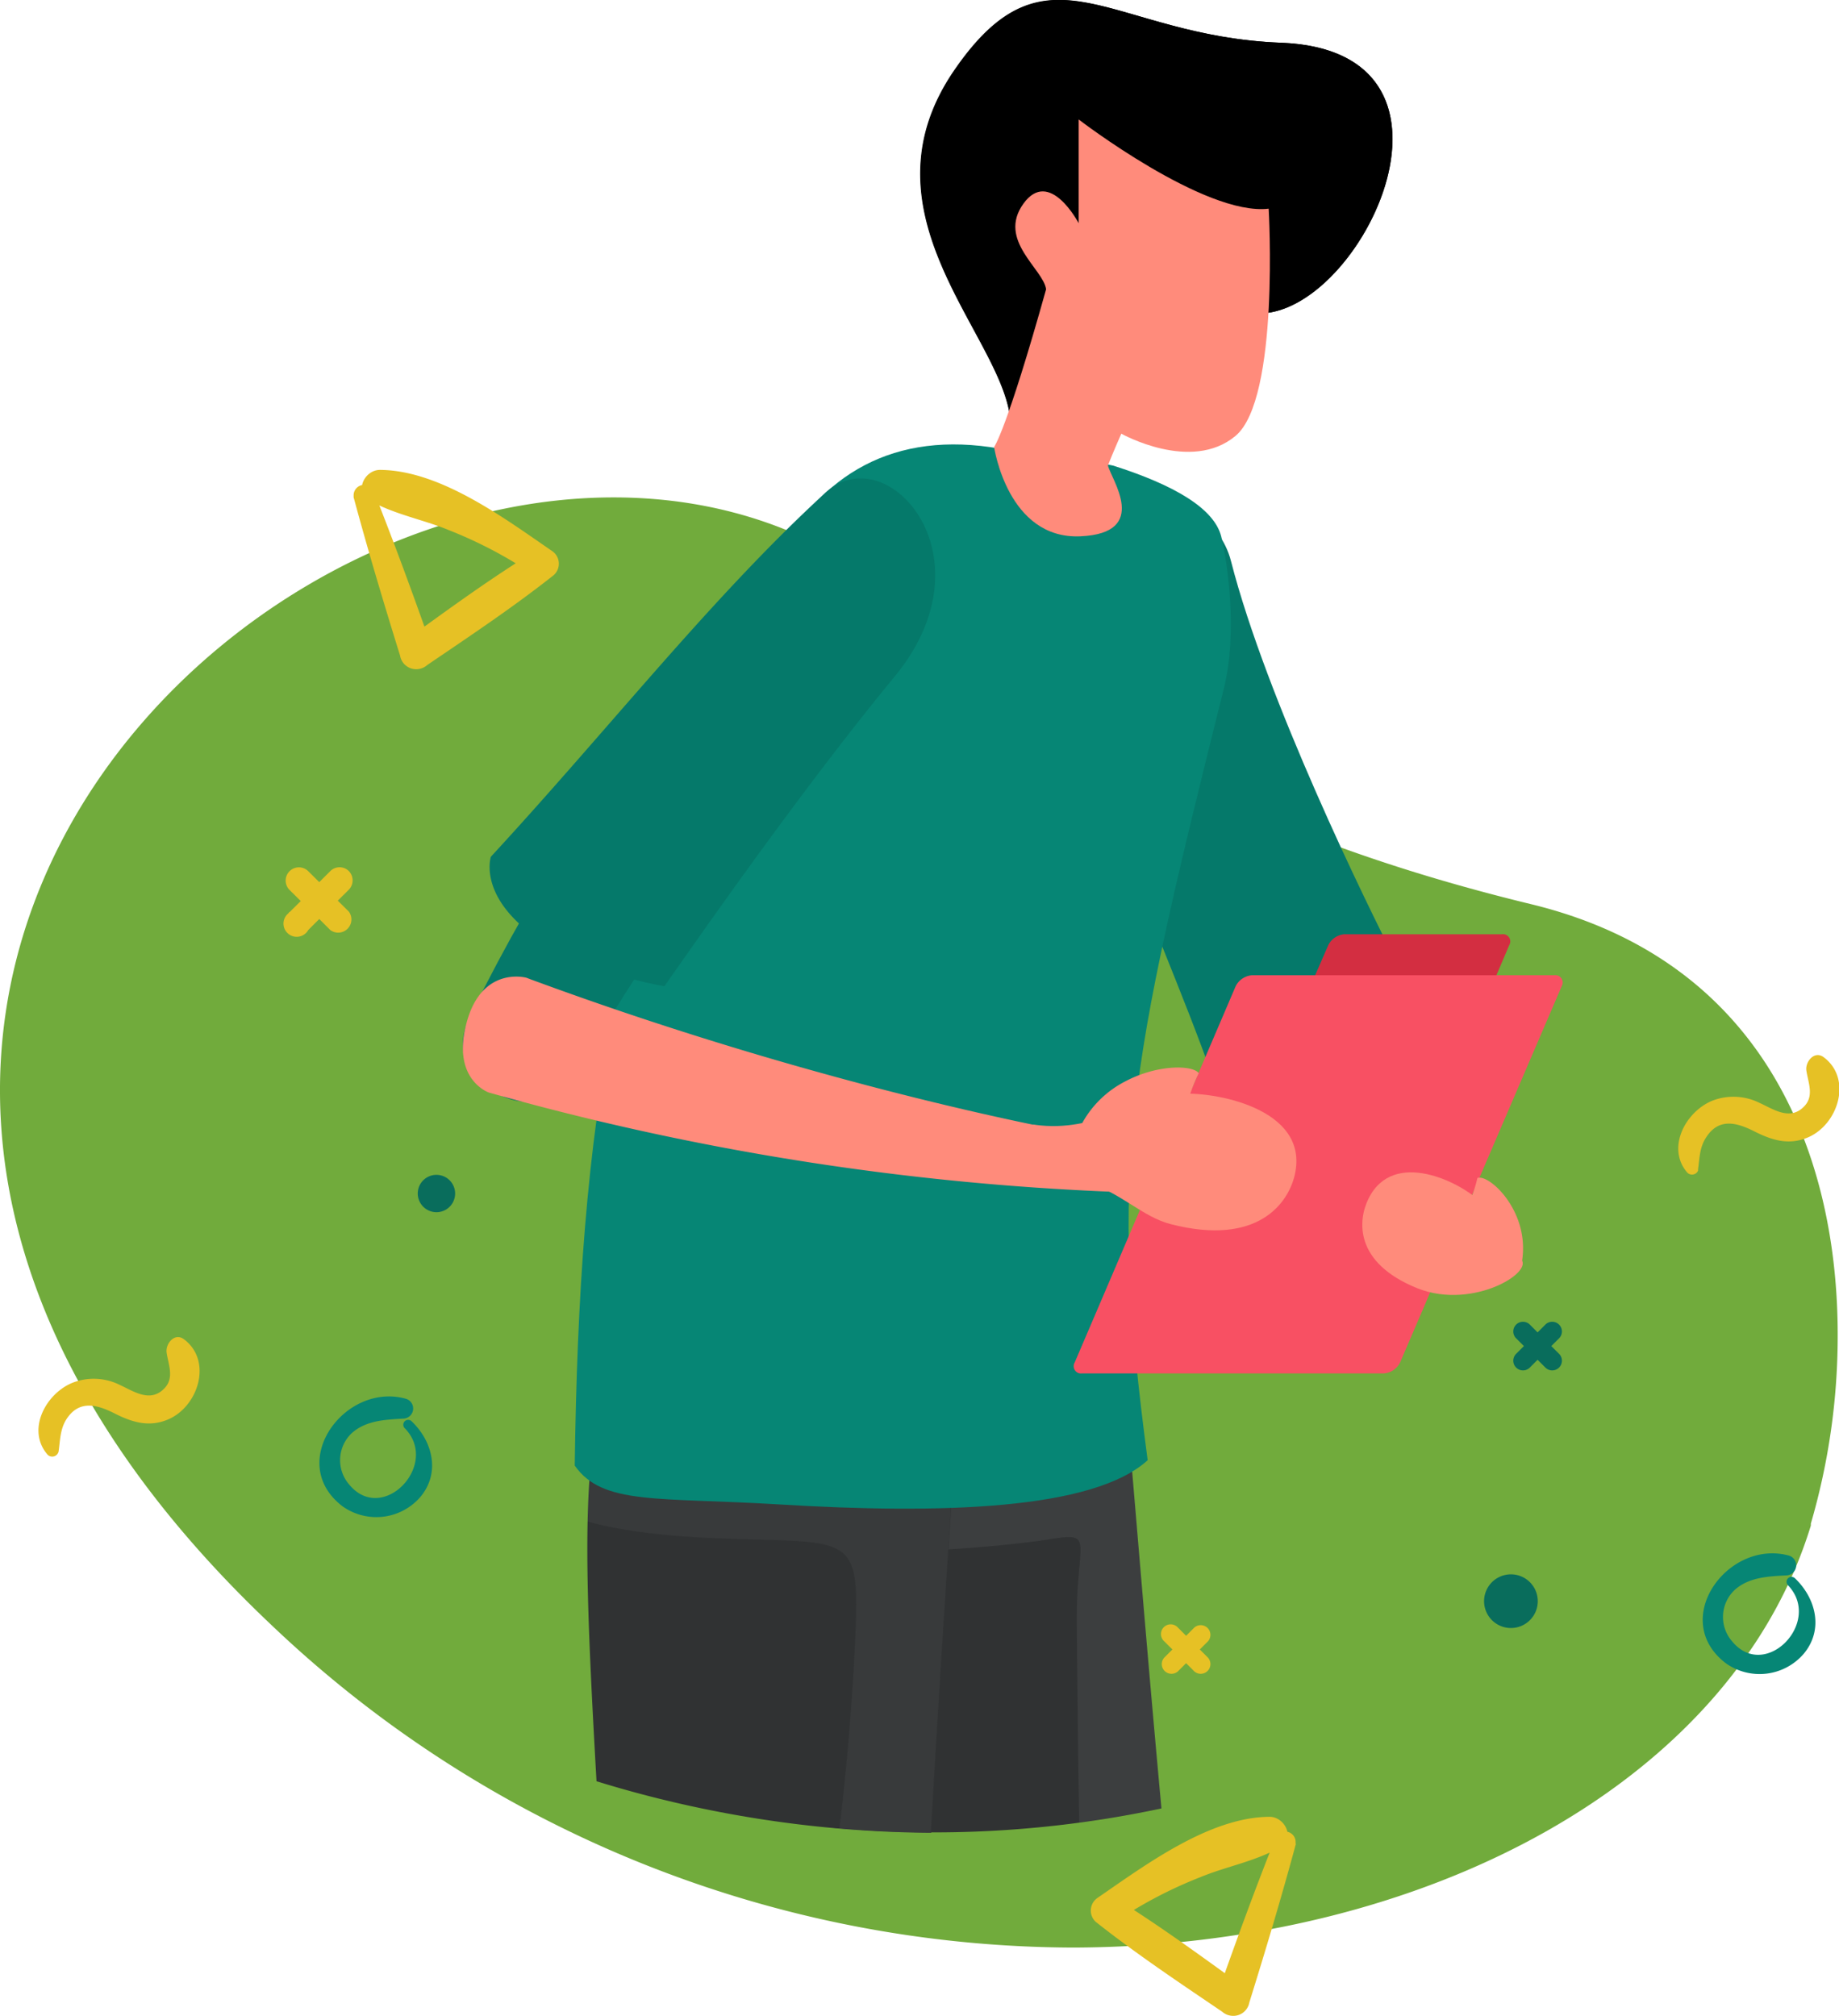 <svg id="Layer_1" data-name="Layer 1" xmlns="http://www.w3.org/2000/svg" viewBox="0 0 225.39 247.12"><title>ic-no-product-01</title><path d="M221.94,187v-.08h0v-.16a82.26,82.26,0,0,0,3.29-23.13c0-21.73-8.74-45.8-37.59-52.8-29.78-7.23-53.36-18.37-78.54-38.42-54-43-164.7,43.14-75.54,127.06a143.1,143.1,0,0,0,98,39.26C174.76,238.59,212.35,218.34,221.94,187Z" transform="translate(0 0)" fill="#71ab3c"/><path d="M146.29,67.13s8.94,29.53,30.49,64.09c0,0,3.26,5.85-2.53,9.73-6.16,4.1-9.72-1.43-9.72-1.43l-.29-.36c-22.57-31-33-61.74-30.27-69.18S143.68,62,146.29,67.13Z" transform="translate(0 0)" fill="#ff8b7b"/><path d="M150.87,68.77c4.32,16.88,16.58,42,20.46,49.53,0,0-3.27,7.52-9.09,11.24-9.29,5.94-13.58,2.57-13.58,2.57-7.23-20.35-20.49-47.09-20.08-61.48S148.18,58.29,150.87,68.77Z" transform="translate(0 0)" fill="#05796a"/><path d="M101.72,224c-8.76-41.86-9.57-48.13-4.58-69.91,2.45-10.63,38.19-6.05,40.5,14.13.77,6.78,2.4,28.51,4.71,53.45A133.61,133.61,0,0,1,101.72,224Z" transform="translate(0 0)" fill="#303233"/><path d="M94.58,184.72a73.58,73.58,0,0,1-.23-14.54c6.66-.76,27.3-.14,29.66-.14,1.48,0,8.12,1.33,14.09,2.6.88,9.48,2.33,28.13,4.27,49-3.29.71-6.66,1.3-10.09,1.76-.15-6.56-.2-15-.31-23.9-.15-11.51,2.8-11.8-4.57-10.63a163.33,163.33,0,0,1-18.88,1.33S100.42,187.2,94.58,184.72Z" transform="translate(0 0)" fill="#c9c9c9" opacity="0.08" style="isolation:isolate"/><path d="M73.11,218.35c-2.17-38.07-1.73-44.7,6.08-64.63,4-10.16,38.66-.36,38,20-.22,6.57-1.71,27-3.06,50.94a141.92,141.92,0,0,1-41-6.31Z" transform="translate(0 0)" fill="#303233"/><path d="M88.29,188.58c-8.18-.3-13.25-1.22-16.27-2.07a77.41,77.41,0,0,1,2.27-18.31c11-.13,25.69-.22,26.78.18s9,.92,15.76,1.34a17.92,17.92,0,0,1,.33,4c-.23,6.58-1.72,27-3.07,50.94-3.7,0-7.44-.16-11.21-.5.81-6.65,1.58-15.31,1.93-23.14C105.4,187.79,104.58,189.17,88.29,188.58Z" transform="translate(0 0)" fill="#c9c9c9" opacity="0.05" style="isolation:isolate"/><path d="M122.58,55c-13-2.3-22.08,3.11-27.56,13.74C75,107.62,71,138.4,70.44,179.65c3.42,4.88,10.16,3.85,25.06,4.76,19.72,1.2,38.47.69,45.16-5.42-4.78-36-2.49-47.26,9.34-94.61,1.7-6.8.46-15.45-.32-18.6-.86-3.47-5.82-6.35-13.26-8.71C136.4,57,124.73,55.07,122.58,55Z" transform="translate(0 0)" fill="#068675"/><path d="M153.43,38.36C166.15,40,183,6.24,157,5.24c-20.87-.8-28.5-13.18-39.9,3.24-11.92,17.14,4.65,31.61,6.6,41.91,1.7,9,9.71,11.43,16.89-4.24S149.7,37.89,153.43,38.36Z" transform="translate(0 0)"/><path d="M157,5.24c26,1,9.19,34.72-3.53,33.12-1.5-.19-2.72-1.5-4.11-2a30.41,30.41,0,0,1,4.17-3.93s9.29-1.95,9-11.24S160.13,9.83,148,6.59s-25.07-8-30.09,6.64S129,43.23,125.46,55h0a11.93,11.93,0,0,1-1.8-4.64c-2-10.3-18.52-24.77-6.6-41.91C128.47-8,136.09,4.45,157,5.24Z" transform="translate(0 0)"/><path d="M155.49,25.58s1.37,23.3-4.06,27.85-14-.27-14-.27-1.06,2.4-1.64,3.89c.35,1.63,5.25,8.3-3.37,8.69-8.94.4-10.58-10.95-10.58-10.95s1.5-1.93,6.37-19.33c-.33-2.49-6-6-2.79-10.48s6.78,2.38,6.78,2.38V14.64S147.64,26.51,155.49,25.58Z" transform="translate(0 0)" fill="#ff8b7b"/><path d="M159.58,123.22a.91.91,0,0,0,.3,1.24.88.88,0,0,0,.59.12h19.37a2.44,2.44,0,0,0,2-1.36l3.13-7.36a.88.88,0,0,0-.3-1.22h0a.88.88,0,0,0-.59-.12H164.79a2.4,2.4,0,0,0-2,1.35Z" transform="translate(0 0)" fill="#d32e41"/><path d="M131.72,167a.9.9,0,0,0,.3,1.23h0a.84.84,0,0,0,.58.12h37a2.41,2.41,0,0,0,2-1.35L191.4,120.9a.91.91,0,0,0-.31-1.24,1,1,0,0,0-.59-.12h-37a2.45,2.45,0,0,0-2.06,1.36Z" transform="translate(0 0)" fill="#f85063"/><rect x="143.11" y="142.5" width="3" height="3.75"/><path d="M113.09,74.88s-22,21.67-42.51,56.83c0,0-3.66,5.61-9.79,2.29-6.5-3.54-3.26-9.27-3.26-9.27l.2-.42c17-34.43,39.26-58,47.12-59S116.4,70.2,113.09,74.88Z" transform="translate(0 0)" fill="#05796a"/><path d="M109.68,82.89C98.31,96.7,86.27,114,81.43,120.89a46.85,46.85,0,0,1-13.6-4.67c-9.58-5.47-7.67-11.2-7.67-11.2,14.64-15.87,27-31.75,41-44.62C108.65,53.51,121.83,68.11,109.68,82.89Z" transform="translate(0 0)" fill="#05796a"/><path d="M64.91,120c38.36,14.17,68.82,19.24,68.82,19.24l2.93,6.86a329.76,329.76,0,0,1-76.75-12.18s-4.72-1.62-2.66-8.79c1.94-6.77,7.27-5.28,7.27-5.28Z" transform="translate(0 0)" fill="#ff8b7b"/><path d="M126.88,137.88c7.42,1,12.27-3.28,17.53-3.78,4.13-.39,16.12,1.67,14.29,9.86-.79,3.52-4.53,8.83-15.19,6.1-3.58-.92-6-3.84-10.79-5.36S123.13,137.37,126.88,137.88Z" transform="translate(0 0)" fill="#ff8b7b"/><path d="M132.64,137.66a12.57,12.57,0,0,1,5.28-5.11c4-2.12,8.29-2,9-1a19.43,19.43,0,0,0-1,2.41c-.21.6-1.25.27-1.79.46a2.92,2.92,0,0,0-1.6,2s-3.16.91-3.44.92a4.1,4.1,0,0,1-2.24.6,20.47,20.47,0,0,1-4.21-.28Z" transform="translate(0 0)" fill="#ff8b7b"/><path d="M186.16,154.16c-4.94-2.8-2-4.22-4.9-7-2.26-2.18-10.46-6.42-13.53-.24-1.32,2.65-1.8,7.86,6,11C180.72,160.7,188.66,155.58,186.16,154.16Z" transform="translate(0 0)" fill="#ff8b7b"/><path d="M186.47,155a10.07,10.07,0,0,0-.55-5.79c-1.31-3.24-3.92-5.18-4.85-4.81a16.1,16.1,0,0,1-.61,2.05c-.19.49.6.76.83,1.14a2.38,2.38,0,0,1-.07,2s1.41,2.07,1.58,2.21a2.9,2.9,0,0,0,1,1.43,14.47,14.47,0,0,0,2.67,1.72Z" transform="translate(0 0)" fill="#ff8b7b"/><path d="M208.1,143.43c.21-1.4.17-2.73,1-4,1.56-2.45,3.77-1.83,5.91-.75s4.23,1.75,6.6.73c3.7-1.6,5.44-7.19,1.9-9.82-1.14-.85-2.27.56-2.12,1.63.22,1.5,1,3.16-.32,4.45-1.72,1.73-3.74.28-5.46-.5a7.17,7.17,0,0,0-5.74-.25c-3.29,1.34-5.68,5.8-3.07,8.82a.81.81,0,0,0,1.15,0,.72.72,0,0,0,.19-.34Z" transform="translate(0 0)" fill="#e6c125"/><path d="M7.17,178c.21-1.4.17-2.73.95-4,1.56-2.45,3.77-1.83,5.91-.75s4.23,1.75,6.6.73c3.7-1.6,5.44-7.19,1.91-9.82-1.15-.85-2.27.56-2.12,1.63.21,1.5,1,3.16-.33,4.45-1.72,1.73-3.74.28-5.45-.5a7.17,7.17,0,0,0-5.74-.25c-3.3,1.33-5.69,5.8-3.07,8.82a.8.8,0,0,0,1.14,0,.83.83,0,0,0,.2-.34Z" transform="translate(0 0)" fill="#e6c125"/><path d="M50.46,174.23c2.56,2.45,3.53,6.28,1.09,9.23a7.13,7.13,0,0,1-9.61,1.15c-6.92-5.35.3-15.21,7.77-13.16a1.24,1.24,0,0,1-.28,2.44c-2.18.13-4.52.21-6.27,1.74a4.55,4.55,0,0,0-.38,6.32c4.08,5,11.15-2.37,6.87-6.84a.6.6,0,1,1,.83-.86Z" transform="translate(0 0)" fill="#068675"/><path d="M220,193.47c2.56,2.45,3.53,6.27,1.09,9.22a7.13,7.13,0,0,1-9.61,1.16c-6.92-5.35.3-15.21,7.77-13.17a1.24,1.24,0,0,1,.84,1.54,1.23,1.23,0,0,1-1.17.89c-2.18.12-4.52.21-6.27,1.74a4.55,4.55,0,0,0-.38,6.32c4.08,5,11.15-2.37,6.87-6.85a.6.6,0,0,1,.86-.85Z" transform="translate(0 0)" fill="#068675"/><path d="M158.83,226c-1.76,6.53-3.7,13-5.71,19.46a2,2,0,0,1-2.33,1.61,2,2,0,0,1-1-.48c-5.25-3.56-10.51-7.07-15.48-11a1.88,1.88,0,0,1-.14-2.65,2.43,2.43,0,0,1,.34-.3c5.83-4,13.7-9.9,21.09-9.94,1.88,0,3.2,2.64,1.29,3.73-3,1.73-6.56,2.34-9.75,3.66a53.55,53.55,0,0,0-10.59,5.58c-.08-1.07-.15-2.15-.22-3.22,5.56,3.42,10.8,7.26,16.09,11.09l-3.12.63c2.25-6.39,4.57-12.73,7.07-19a1.29,1.29,0,0,1,1.75-.51,1.28,1.28,0,0,1,.66,1.31Z" transform="translate(0 0)" fill="#e6c125"/><path d="M43.32,60.88c1.76,6.54,3.7,13,5.71,19.47A2,2,0,0,0,51.36,82a2,2,0,0,0,1-.48c5.25-3.57,10.51-7.07,15.48-11A1.88,1.88,0,0,0,68,67.83a2.37,2.37,0,0,0-.34-.29c-5.83-4-13.7-9.9-21.09-9.94-1.88,0-3.2,2.63-1.29,3.73,3,1.72,6.56,2.34,9.75,3.66a53.8,53.8,0,0,1,10.6,5.62c.08-1.08.15-2.15.22-3.22C60.24,70.81,55,74.65,49.71,78.48l3.12.62c-2.25-6.38-4.57-12.72-7.07-19a1.29,1.29,0,0,0-2.41.79Z" transform="translate(0 0)" fill="#e6c125"/><path d="M35.5,111.8l1.36-1.35L35.5,109.1a1.62,1.62,0,0,1,2.27-2.32h0l1.36,1.35,1.35-1.35a1.61,1.61,0,0,1,2.28,0h0a1.64,1.64,0,0,1,0,2.27l-1.36,1.35,1.36,1.35A1.62,1.62,0,0,1,40.48,114l-1.35-1.35L37.78,114A1.62,1.62,0,1,1,35.29,112l.15-.16v-.06Z" transform="translate(0 0)" fill="#e6c125"/><path d="M185.77,166l1-1-1-1a1.19,1.19,0,0,1,1.68-1.68l1,1,1-1a1.19,1.19,0,0,1,1.68,1.68l-1,1,1,1a1.19,1.19,0,0,1-1.68,1.68l-1-1-1,1a1.19,1.19,0,0,1-1.68-1.68Z" transform="translate(0 0)" fill="#096d5c"/><path d="M142.69,203.19l1-1-1-1a1.19,1.19,0,0,1,1.58-1.78l.1.1,1,1,1-1a1.19,1.19,0,0,1,1.68,1.68l-1,1,1,1a1.19,1.19,0,0,1-1.68,1.68l-1-1-1,1a1.19,1.19,0,0,1-1.68-1.68Z" transform="translate(0 0)" fill="#e6c125"/><path d="M181.89,196.27a3.29,3.29,0,1,1,3.29,3.29h0A3.29,3.29,0,0,1,181.89,196.27Z" transform="translate(0 0)" fill="#096d5c"/><path d="M51.2,146.3a2.29,2.29,0,1,1,2.29,2.29h0A2.3,2.3,0,0,1,51.2,146.3Z" transform="translate(0 0)" fill="#096d5c"/></svg>